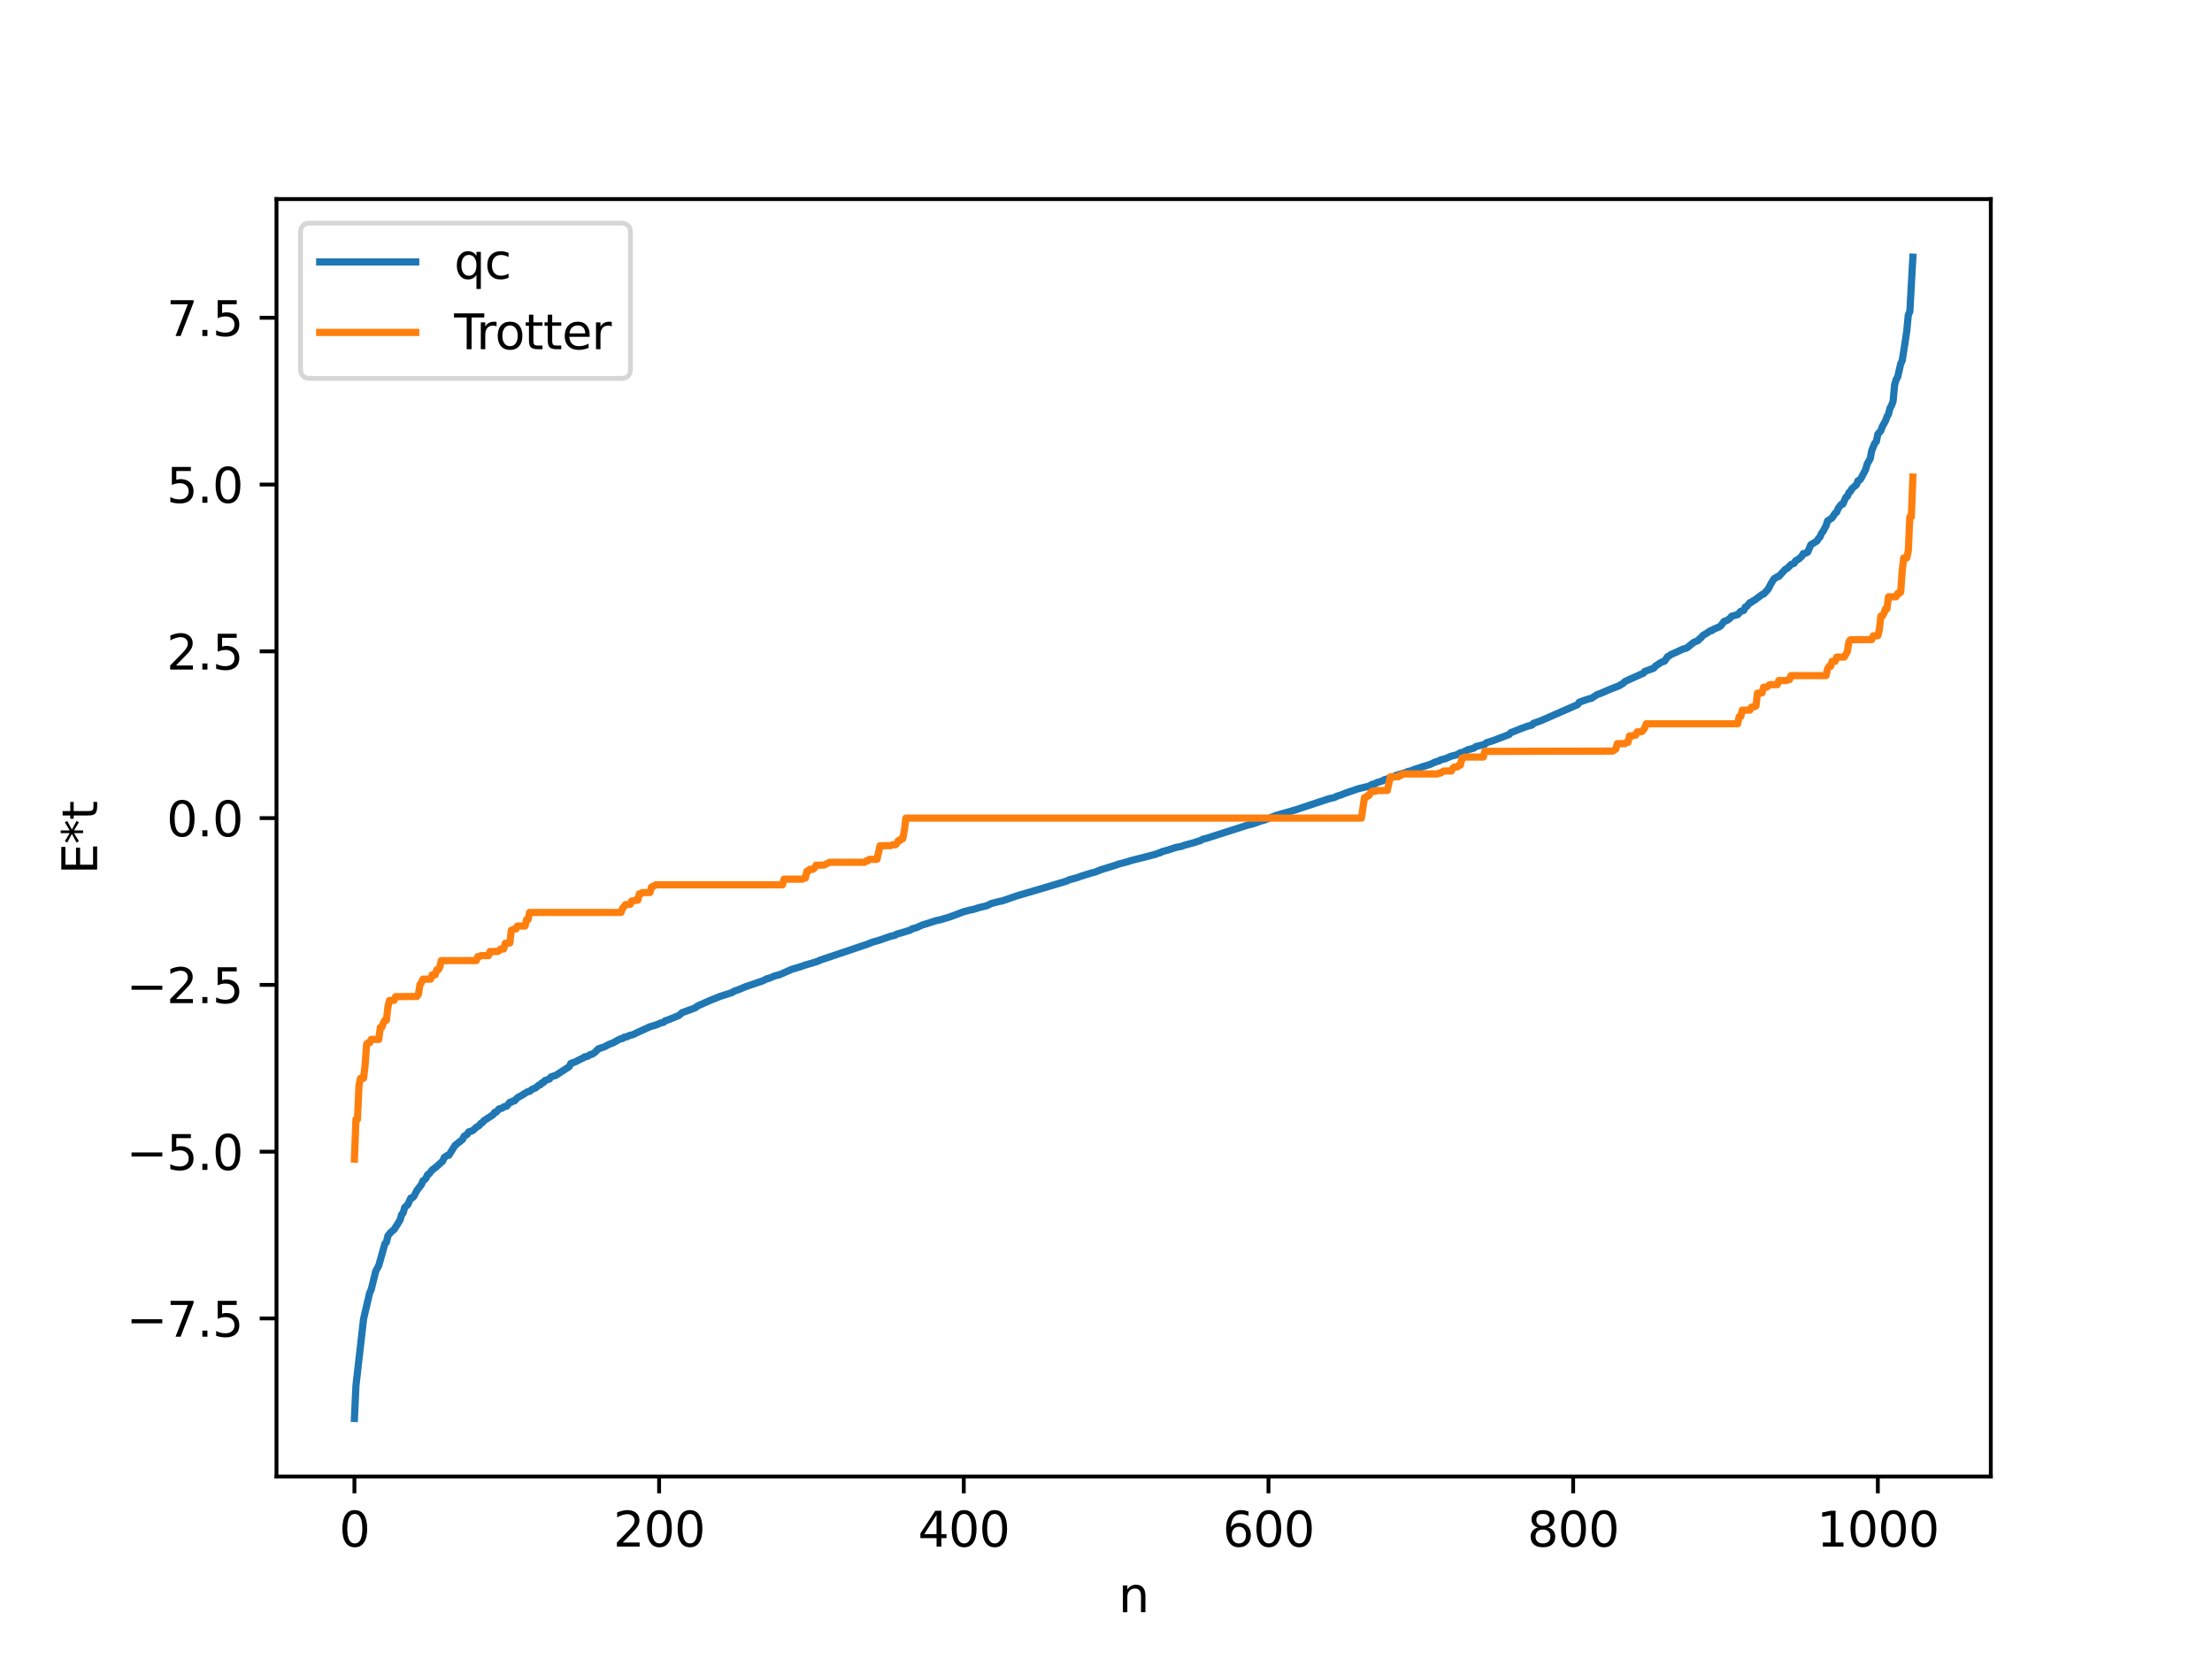 <?xml version="1.0" encoding="utf-8" standalone="no"?>
<!DOCTYPE svg PUBLIC "-//W3C//DTD SVG 1.1//EN"
  "http://www.w3.org/Graphics/SVG/1.1/DTD/svg11.dtd">
<svg xmlns:xlink="http://www.w3.org/1999/xlink" width="460.8pt" height="345.6pt" viewBox="0 0 460.8 345.6" xmlns="http://www.w3.org/2000/svg" version="1.1">
 <defs>
  <style type="text/css">*{stroke-linejoin: round; stroke-linecap: butt}</style>
 </defs>
 <g id="figure_1">
  <g id="patch_1">
   <path d="M 0 345.6 
L 460.8 345.6 
L 460.8 0 
L 0 0 
z
" style="fill: #ffffff"/>
  </g>
  <g id="axes_1">
   <g id="patch_2">
    <path d="M 57.6 307.584 
L 414.72 307.584 
L 414.72 41.472 
L 57.6 41.472 
z
" style="fill: #ffffff"/>
   </g>
   <g id="matplotlib.axis_1">
    <g id="xtick_1">
     <g id="line2d_1">
      <defs>
       <path id="m387d4e10cf" d="M 0 0 
L 0 3.5 
" style="stroke: #000000; stroke-width: 0.8"/>
      </defs>
      <g>
       <use xlink:href="#m387d4e10cf" x="73.833" y="307.584" style="stroke: #000000; stroke-width: 0.8"/>
      </g>
     </g>
     <g id="text_1">
      <!-- 0 -->
      <g transform="translate(70.651 322.182) scale(0.1 -0.1)">
       <defs>
        <path id="DejaVuSans-30" d="M 2034 4250 
Q 1547 4250 1301 3770 
Q 1056 3291 1056 2328 
Q 1056 1369 1301 889 
Q 1547 409 2034 409 
Q 2525 409 2770 889 
Q 3016 1369 3016 2328 
Q 3016 3291 2770 3770 
Q 2525 4250 2034 4250 
z
M 2034 4750 
Q 2819 4750 3233 4129 
Q 3647 3509 3647 2328 
Q 3647 1150 3233 529 
Q 2819 -91 2034 -91 
Q 1250 -91 836 529 
Q 422 1150 422 2328 
Q 422 3509 836 4129 
Q 1250 4750 2034 4750 
z
" transform="scale(0.016)"/>
       </defs>
       <use xlink:href="#DejaVuSans-30"/>
      </g>
     </g>
    </g>
    <g id="xtick_2">
     <g id="line2d_2">
      <g>
       <use xlink:href="#m387d4e10cf" x="137.304" y="307.584" style="stroke: #000000; stroke-width: 0.8"/>
      </g>
     </g>
     <g id="text_2">
      <!-- 200 -->
      <g transform="translate(127.76 322.182) scale(0.1 -0.1)">
       <defs>
        <path id="DejaVuSans-32" d="M 1228 531 
L 3431 531 
L 3431 0 
L 469 0 
L 469 531 
Q 828 903 1448 1529 
Q 2069 2156 2228 2338 
Q 2531 2678 2651 2914 
Q 2772 3150 2772 3378 
Q 2772 3750 2511 3984 
Q 2250 4219 1831 4219 
Q 1534 4219 1204 4116 
Q 875 4013 500 3803 
L 500 4441 
Q 881 4594 1212 4672 
Q 1544 4750 1819 4750 
Q 2544 4750 2975 4387 
Q 3406 4025 3406 3419 
Q 3406 3131 3298 2873 
Q 3191 2616 2906 2266 
Q 2828 2175 2409 1742 
Q 1991 1309 1228 531 
z
" transform="scale(0.016)"/>
       </defs>
       <use xlink:href="#DejaVuSans-32"/>
       <use xlink:href="#DejaVuSans-30" x="63.623"/>
       <use xlink:href="#DejaVuSans-30" x="127.246"/>
      </g>
     </g>
    </g>
    <g id="xtick_3">
     <g id="line2d_3">
      <g>
       <use xlink:href="#m387d4e10cf" x="200.775" y="307.584" style="stroke: #000000; stroke-width: 0.8"/>
      </g>
     </g>
     <g id="text_3">
      <!-- 400 -->
      <g transform="translate(191.231 322.182) scale(0.1 -0.1)">
       <defs>
        <path id="DejaVuSans-34" d="M 2419 4116 
L 825 1625 
L 2419 1625 
L 2419 4116 
z
M 2253 4666 
L 3047 4666 
L 3047 1625 
L 3713 1625 
L 3713 1100 
L 3047 1100 
L 3047 0 
L 2419 0 
L 2419 1100 
L 313 1100 
L 313 1709 
L 2253 4666 
z
" transform="scale(0.016)"/>
       </defs>
       <use xlink:href="#DejaVuSans-34"/>
       <use xlink:href="#DejaVuSans-30" x="63.623"/>
       <use xlink:href="#DejaVuSans-30" x="127.246"/>
      </g>
     </g>
    </g>
    <g id="xtick_4">
     <g id="line2d_4">
      <g>
       <use xlink:href="#m387d4e10cf" x="264.246" y="307.584" style="stroke: #000000; stroke-width: 0.8"/>
      </g>
     </g>
     <g id="text_4">
      <!-- 600 -->
      <g transform="translate(254.702 322.182) scale(0.1 -0.1)">
       <defs>
        <path id="DejaVuSans-36" d="M 2113 2584 
Q 1688 2584 1439 2293 
Q 1191 2003 1191 1497 
Q 1191 994 1439 701 
Q 1688 409 2113 409 
Q 2538 409 2786 701 
Q 3034 994 3034 1497 
Q 3034 2003 2786 2293 
Q 2538 2584 2113 2584 
z
M 3366 4563 
L 3366 3988 
Q 3128 4100 2886 4159 
Q 2644 4219 2406 4219 
Q 1781 4219 1451 3797 
Q 1122 3375 1075 2522 
Q 1259 2794 1537 2939 
Q 1816 3084 2150 3084 
Q 2853 3084 3261 2657 
Q 3669 2231 3669 1497 
Q 3669 778 3244 343 
Q 2819 -91 2113 -91 
Q 1303 -91 875 529 
Q 447 1150 447 2328 
Q 447 3434 972 4092 
Q 1497 4750 2381 4750 
Q 2619 4750 2861 4703 
Q 3103 4656 3366 4563 
z
" transform="scale(0.016)"/>
       </defs>
       <use xlink:href="#DejaVuSans-36"/>
       <use xlink:href="#DejaVuSans-30" x="63.623"/>
       <use xlink:href="#DejaVuSans-30" x="127.246"/>
      </g>
     </g>
    </g>
    <g id="xtick_5">
     <g id="line2d_5">
      <g>
       <use xlink:href="#m387d4e10cf" x="327.717" y="307.584" style="stroke: #000000; stroke-width: 0.8"/>
      </g>
     </g>
     <g id="text_5">
      <!-- 800 -->
      <g transform="translate(318.173 322.182) scale(0.1 -0.1)">
       <defs>
        <path id="DejaVuSans-38" d="M 2034 2216 
Q 1584 2216 1326 1975 
Q 1069 1734 1069 1313 
Q 1069 891 1326 650 
Q 1584 409 2034 409 
Q 2484 409 2743 651 
Q 3003 894 3003 1313 
Q 3003 1734 2745 1975 
Q 2488 2216 2034 2216 
z
M 1403 2484 
Q 997 2584 770 2862 
Q 544 3141 544 3541 
Q 544 4100 942 4425 
Q 1341 4750 2034 4750 
Q 2731 4750 3128 4425 
Q 3525 4100 3525 3541 
Q 3525 3141 3298 2862 
Q 3072 2584 2669 2484 
Q 3125 2378 3379 2068 
Q 3634 1759 3634 1313 
Q 3634 634 3220 271 
Q 2806 -91 2034 -91 
Q 1263 -91 848 271 
Q 434 634 434 1313 
Q 434 1759 690 2068 
Q 947 2378 1403 2484 
z
M 1172 3481 
Q 1172 3119 1398 2916 
Q 1625 2713 2034 2713 
Q 2441 2713 2670 2916 
Q 2900 3119 2900 3481 
Q 2900 3844 2670 4047 
Q 2441 4250 2034 4250 
Q 1625 4250 1398 4047 
Q 1172 3844 1172 3481 
z
" transform="scale(0.016)"/>
       </defs>
       <use xlink:href="#DejaVuSans-38"/>
       <use xlink:href="#DejaVuSans-30" x="63.623"/>
       <use xlink:href="#DejaVuSans-30" x="127.246"/>
      </g>
     </g>
    </g>
    <g id="xtick_6">
     <g id="line2d_6">
      <g>
       <use xlink:href="#m387d4e10cf" x="391.188" y="307.584" style="stroke: #000000; stroke-width: 0.8"/>
      </g>
     </g>
     <g id="text_6">
      <!-- 1000 -->
      <g transform="translate(378.463 322.182) scale(0.1 -0.1)">
       <defs>
        <path id="DejaVuSans-31" d="M 794 531 
L 1825 531 
L 1825 4091 
L 703 3866 
L 703 4441 
L 1819 4666 
L 2450 4666 
L 2450 531 
L 3481 531 
L 3481 0 
L 794 0 
L 794 531 
z
" transform="scale(0.016)"/>
       </defs>
       <use xlink:href="#DejaVuSans-31"/>
       <use xlink:href="#DejaVuSans-30" x="63.623"/>
       <use xlink:href="#DejaVuSans-30" x="127.246"/>
       <use xlink:href="#DejaVuSans-30" x="190.869"/>
      </g>
     </g>
    </g>
    <g id="text_7">
     <!-- n -->
     <g transform="translate(232.991 335.861) scale(0.1 -0.1)">
      <defs>
       <path id="DejaVuSans-6e" d="M 3513 2113 
L 3513 0 
L 2938 0 
L 2938 2094 
Q 2938 2591 2744 2837 
Q 2550 3084 2163 3084 
Q 1697 3084 1428 2787 
Q 1159 2491 1159 1978 
L 1159 0 
L 581 0 
L 581 3500 
L 1159 3500 
L 1159 2956 
Q 1366 3272 1645 3428 
Q 1925 3584 2291 3584 
Q 2894 3584 3203 3211 
Q 3513 2838 3513 2113 
z
" transform="scale(0.016)"/>
      </defs>
      <use xlink:href="#DejaVuSans-6e"/>
     </g>
    </g>
   </g>
   <g id="matplotlib.axis_2">
    <g id="ytick_1">
     <g id="line2d_7">
      <defs>
       <path id="mfaeb892b48" d="M 0 0 
L -3.5 0 
" style="stroke: #000000; stroke-width: 0.8"/>
      </defs>
      <g>
       <use xlink:href="#mfaeb892b48" x="57.6" y="274.657" style="stroke: #000000; stroke-width: 0.8"/>
      </g>
     </g>
     <g id="text_8">
      <!-- −7.5 -->
      <g transform="translate(26.317 278.456) scale(0.1 -0.1)">
       <defs>
        <path id="DejaVuSans-2212" d="M 678 2272 
L 4684 2272 
L 4684 1741 
L 678 1741 
L 678 2272 
z
" transform="scale(0.016)"/>
        <path id="DejaVuSans-37" d="M 525 4666 
L 3525 4666 
L 3525 4397 
L 1831 0 
L 1172 0 
L 2766 4134 
L 525 4134 
L 525 4666 
z
" transform="scale(0.016)"/>
        <path id="DejaVuSans-2e" d="M 684 794 
L 1344 794 
L 1344 0 
L 684 0 
L 684 794 
z
" transform="scale(0.016)"/>
        <path id="DejaVuSans-35" d="M 691 4666 
L 3169 4666 
L 3169 4134 
L 1269 4134 
L 1269 2991 
Q 1406 3038 1543 3061 
Q 1681 3084 1819 3084 
Q 2600 3084 3056 2656 
Q 3513 2228 3513 1497 
Q 3513 744 3044 326 
Q 2575 -91 1722 -91 
Q 1428 -91 1123 -41 
Q 819 9 494 109 
L 494 744 
Q 775 591 1075 516 
Q 1375 441 1709 441 
Q 2250 441 2565 725 
Q 2881 1009 2881 1497 
Q 2881 1984 2565 2268 
Q 2250 2553 1709 2553 
Q 1456 2553 1204 2497 
Q 953 2441 691 2322 
L 691 4666 
z
" transform="scale(0.016)"/>
       </defs>
       <use xlink:href="#DejaVuSans-2212"/>
       <use xlink:href="#DejaVuSans-37" x="83.789"/>
       <use xlink:href="#DejaVuSans-2e" x="147.412"/>
       <use xlink:href="#DejaVuSans-35" x="179.199"/>
      </g>
     </g>
    </g>
    <g id="ytick_2">
     <g id="line2d_8">
      <g>
       <use xlink:href="#mfaeb892b48" x="57.6" y="239.914" style="stroke: #000000; stroke-width: 0.8"/>
      </g>
     </g>
     <g id="text_9">
      <!-- −5.0 -->
      <g transform="translate(26.317 243.713) scale(0.1 -0.1)">
       <use xlink:href="#DejaVuSans-2212"/>
       <use xlink:href="#DejaVuSans-35" x="83.789"/>
       <use xlink:href="#DejaVuSans-2e" x="147.412"/>
       <use xlink:href="#DejaVuSans-30" x="179.199"/>
      </g>
     </g>
    </g>
    <g id="ytick_3">
     <g id="line2d_9">
      <g>
       <use xlink:href="#mfaeb892b48" x="57.6" y="205.17" style="stroke: #000000; stroke-width: 0.8"/>
      </g>
     </g>
     <g id="text_10">
      <!-- −2.5 -->
      <g transform="translate(26.317 208.97) scale(0.1 -0.1)">
       <use xlink:href="#DejaVuSans-2212"/>
       <use xlink:href="#DejaVuSans-32" x="83.789"/>
       <use xlink:href="#DejaVuSans-2e" x="147.412"/>
       <use xlink:href="#DejaVuSans-35" x="179.199"/>
      </g>
     </g>
    </g>
    <g id="ytick_4">
     <g id="line2d_10">
      <g>
       <use xlink:href="#mfaeb892b48" x="57.6" y="170.427" style="stroke: #000000; stroke-width: 0.8"/>
      </g>
     </g>
     <g id="text_11">
      <!-- 0.0 -->
      <g transform="translate(34.697 174.226) scale(0.1 -0.1)">
       <use xlink:href="#DejaVuSans-30"/>
       <use xlink:href="#DejaVuSans-2e" x="63.623"/>
       <use xlink:href="#DejaVuSans-30" x="95.41"/>
      </g>
     </g>
    </g>
    <g id="ytick_5">
     <g id="line2d_11">
      <g>
       <use xlink:href="#mfaeb892b48" x="57.6" y="135.683" style="stroke: #000000; stroke-width: 0.8"/>
      </g>
     </g>
     <g id="text_12">
      <!-- 2.5 -->
      <g transform="translate(34.697 139.483) scale(0.1 -0.1)">
       <use xlink:href="#DejaVuSans-32"/>
       <use xlink:href="#DejaVuSans-2e" x="63.623"/>
       <use xlink:href="#DejaVuSans-35" x="95.41"/>
      </g>
     </g>
    </g>
    <g id="ytick_6">
     <g id="line2d_12">
      <g>
       <use xlink:href="#mfaeb892b48" x="57.6" y="100.94" style="stroke: #000000; stroke-width: 0.8"/>
      </g>
     </g>
     <g id="text_13">
      <!-- 5.0 -->
      <g transform="translate(34.697 104.739) scale(0.1 -0.1)">
       <use xlink:href="#DejaVuSans-35"/>
       <use xlink:href="#DejaVuSans-2e" x="63.623"/>
       <use xlink:href="#DejaVuSans-30" x="95.41"/>
      </g>
     </g>
    </g>
    <g id="ytick_7">
     <g id="line2d_13">
      <g>
       <use xlink:href="#mfaeb892b48" x="57.6" y="66.196" style="stroke: #000000; stroke-width: 0.8"/>
      </g>
     </g>
     <g id="text_14">
      <!-- 7.5 -->
      <g transform="translate(34.697 69.996) scale(0.1 -0.1)">
       <use xlink:href="#DejaVuSans-37"/>
       <use xlink:href="#DejaVuSans-2e" x="63.623"/>
       <use xlink:href="#DejaVuSans-35" x="95.41"/>
      </g>
     </g>
    </g>
    <g id="text_15">
     <!-- E*t -->
     <g transform="translate(20.238 182.148) rotate(-90) scale(0.1 -0.1)">
      <defs>
       <path id="DejaVuSans-45" d="M 628 4666 
L 3578 4666 
L 3578 4134 
L 1259 4134 
L 1259 2753 
L 3481 2753 
L 3481 2222 
L 1259 2222 
L 1259 531 
L 3634 531 
L 3634 0 
L 628 0 
L 628 4666 
z
" transform="scale(0.016)"/>
       <path id="DejaVuSans-2a" d="M 3009 3897 
L 1888 3291 
L 3009 2681 
L 2828 2375 
L 1778 3009 
L 1778 1831 
L 1422 1831 
L 1422 3009 
L 372 2375 
L 191 2681 
L 1313 3291 
L 191 3897 
L 372 4206 
L 1422 3572 
L 1422 4750 
L 1778 4750 
L 1778 3572 
L 2828 4206 
L 3009 3897 
z
" transform="scale(0.016)"/>
       <path id="DejaVuSans-74" d="M 1172 4494 
L 1172 3500 
L 2356 3500 
L 2356 3053 
L 1172 3053 
L 1172 1153 
Q 1172 725 1289 603 
Q 1406 481 1766 481 
L 2356 481 
L 2356 0 
L 1766 0 
Q 1100 0 847 248 
Q 594 497 594 1153 
L 594 3053 
L 172 3053 
L 172 3500 
L 594 3500 
L 594 4494 
L 1172 4494 
z
" transform="scale(0.016)"/>
      </defs>
      <use xlink:href="#DejaVuSans-45"/>
      <use xlink:href="#DejaVuSans-2a" x="63.184"/>
      <use xlink:href="#DejaVuSans-74" x="113.184"/>
     </g>
    </g>
   </g>
   <g id="line2d_14">
    <path d="M 73.833 295.488 
L 74.15 288.662 
L 75.737 274.772 
L 77.006 269.34 
L 77.324 268.655 
L 78.276 264.81 
L 78.91 263.628 
L 80.18 259.08 
L 80.497 258.786 
L 80.815 257.428 
L 81.449 256.659 
L 82.084 256.145 
L 82.719 255.158 
L 83.353 254.107 
L 83.671 253.016 
L 83.988 252.668 
L 84.305 251.513 
L 84.94 250.964 
L 85.575 249.569 
L 85.892 249.533 
L 86.21 249.237 
L 86.844 247.997 
L 87.796 246.758 
L 88.114 245.97 
L 88.431 245.783 
L 88.748 245.44 
L 89.066 244.72 
L 89.383 244.547 
L 90.018 243.736 
L 90.97 243.01 
L 92.239 241.855 
L 92.557 241.101 
L 93.191 240.694 
L 93.509 240.657 
L 94.778 238.626 
L 96.365 237.357 
L 96.682 236.695 
L 97.317 236.314 
L 97.634 235.789 
L 98.269 235.619 
L 98.586 235.435 
L 99.221 234.837 
L 99.856 234.447 
L 100.173 234.015 
L 100.491 233.862 
L 100.808 233.463 
L 102.712 232.226 
L 103.029 231.721 
L 103.347 231.707 
L 103.981 230.991 
L 104.616 230.852 
L 104.934 230.575 
L 105.568 230.431 
L 106.203 229.625 
L 106.52 229.604 
L 106.838 229.365 
L 107.155 229.352 
L 107.79 228.679 
L 108.742 228.151 
L 109.377 227.737 
L 110.011 227.385 
L 110.329 227.35 
L 110.963 226.853 
L 111.598 226.615 
L 112.233 226.061 
L 112.55 225.982 
L 112.867 225.592 
L 113.185 225.531 
L 113.502 225.101 
L 114.454 224.787 
L 114.772 224.344 
L 115.406 224.116 
L 115.724 224.059 
L 118.58 222.199 
L 118.897 221.541 
L 119.849 221.2 
L 121.119 220.549 
L 121.436 220.447 
L 121.753 220.178 
L 122.388 220.051 
L 123.023 219.659 
L 123.34 219.617 
L 123.975 219.197 
L 124.61 218.513 
L 125.879 218.088 
L 126.831 217.579 
L 127.783 217.212 
L 128.735 216.665 
L 129.37 216.373 
L 129.687 216.35 
L 130.005 216.068 
L 130.639 215.981 
L 130.957 215.761 
L 131.909 215.513 
L 132.543 215.205 
L 135.4 213.888 
L 136.352 213.617 
L 136.986 213.396 
L 137.621 213.11 
L 138.256 212.955 
L 138.573 212.643 
L 139.208 212.451 
L 141.429 211.542 
L 142.064 210.97 
L 144.92 209.918 
L 145.238 209.6 
L 147.777 208.475 
L 149.998 207.567 
L 152.537 206.76 
L 152.854 206.51 
L 153.806 206.184 
L 155.393 205.522 
L 158.884 204.333 
L 159.836 203.852 
L 160.153 203.821 
L 161.423 203.288 
L 162.375 203.056 
L 164.914 201.939 
L 167.135 201.265 
L 167.77 201.023 
L 169.039 200.666 
L 170.309 200.276 
L 170.943 199.966 
L 171.578 199.768 
L 180.781 196.66 
L 181.734 196.266 
L 183.003 195.92 
L 185.542 195.038 
L 186.494 194.821 
L 186.811 194.585 
L 187.763 194.331 
L 189.667 193.746 
L 189.985 193.494 
L 190.937 193.242 
L 191.572 192.937 
L 192.206 192.671 
L 192.841 192.489 
L 195.062 191.768 
L 195.697 191.656 
L 197.919 190.996 
L 199.823 190.286 
L 200.775 189.917 
L 201.41 189.76 
L 202.044 189.582 
L 202.679 189.469 
L 203.314 189.278 
L 203.948 189.077 
L 205.535 188.69 
L 206.487 188.23 
L 208.074 187.806 
L 208.709 187.692 
L 209.343 187.484 
L 211.882 186.606 
L 217.277 185.022 
L 217.912 184.828 
L 218.864 184.549 
L 222.355 183.499 
L 222.672 183.292 
L 224.259 182.873 
L 225.211 182.529 
L 227.433 181.831 
L 228.067 181.692 
L 229.337 181.184 
L 232.193 180.303 
L 233.145 179.958 
L 233.78 179.814 
L 234.732 179.558 
L 235.684 179.248 
L 237.588 178.774 
L 240.762 177.956 
L 241.396 177.694 
L 241.714 177.645 
L 242.031 177.427 
L 243.3 177.082 
L 244.887 176.555 
L 246.157 176.307 
L 246.791 176.062 
L 249.013 175.458 
L 249.648 175.22 
L 249.965 175.173 
L 250.6 174.796 
L 251.234 174.666 
L 259.803 171.922 
L 261.072 171.603 
L 262.659 171.031 
L 263.294 170.875 
L 265.833 169.866 
L 269.958 168.687 
L 271.228 168.257 
L 276.94 166.362 
L 277.892 166.162 
L 278.527 165.857 
L 279.479 165.56 
L 280.114 165.285 
L 282.97 164.305 
L 285.191 163.772 
L 285.826 163.398 
L 286.461 163.275 
L 286.778 163.054 
L 288.048 162.652 
L 288.365 162.435 
L 289.634 162.075 
L 290.904 161.498 
L 292.808 160.935 
L 293.443 160.665 
L 293.76 160.649 
L 294.712 160.251 
L 295.347 160.069 
L 296.299 159.735 
L 297.886 159.257 
L 298.838 158.802 
L 299.472 158.58 
L 299.79 158.52 
L 300.107 158.289 
L 301.059 158.06 
L 302.329 157.522 
L 303.281 157.298 
L 303.915 157.016 
L 304.233 156.798 
L 304.55 156.784 
L 305.82 156.169 
L 306.772 155.93 
L 307.089 155.817 
L 307.406 155.542 
L 309.31 155.056 
L 309.628 154.736 
L 311.215 154.225 
L 314.388 153.005 
L 314.705 152.638 
L 316.927 151.754 
L 318.196 151.288 
L 319.148 151.043 
L 319.466 150.673 
L 321.053 150.112 
L 328.669 146.775 
L 328.986 146.282 
L 330.256 145.831 
L 331.208 145.527 
L 331.525 145.476 
L 332.16 145.051 
L 332.795 144.649 
L 333.429 144.449 
L 335.016 143.759 
L 335.651 143.497 
L 337.238 142.883 
L 338.19 142.313 
L 338.507 141.963 
L 341.998 140.392 
L 342.315 140.274 
L 342.633 139.87 
L 344.537 139.175 
L 344.854 138.752 
L 346.124 137.947 
L 346.758 137.726 
L 347.393 136.775 
L 347.71 136.651 
L 348.028 136.384 
L 349.297 135.821 
L 350.567 135.224 
L 351.201 135.057 
L 351.519 134.891 
L 352.788 133.85 
L 353.74 133.428 
L 354.058 133.053 
L 354.375 132.852 
L 354.692 132.413 
L 355.644 131.843 
L 356.279 131.408 
L 356.596 131.383 
L 356.914 131.105 
L 358.183 130.575 
L 358.5 130.338 
L 359.135 129.459 
L 359.77 129.251 
L 360.405 128.789 
L 360.722 128.376 
L 361.991 128.038 
L 362.626 127.341 
L 363.261 127.156 
L 363.578 126.452 
L 363.896 126.328 
L 364.53 125.541 
L 364.848 125.48 
L 365.165 125.178 
L 365.482 125.051 
L 367.069 123.852 
L 367.386 123.759 
L 368.339 122.741 
L 368.973 121.511 
L 369.608 120.505 
L 369.925 120.389 
L 370.243 120.134 
L 370.56 120.079 
L 371.512 119.038 
L 371.829 118.69 
L 372.464 118.282 
L 373.099 117.597 
L 373.734 117.365 
L 374.051 116.833 
L 374.686 116.471 
L 375.32 115.909 
L 375.638 115.34 
L 376.272 115.19 
L 376.59 114.995 
L 377.224 113.475 
L 378.494 112.717 
L 378.811 112.184 
L 379.129 111.89 
L 379.446 111.109 
L 379.763 110.719 
L 380.398 109.527 
L 380.715 108.508 
L 381.667 107.877 
L 382.302 106.902 
L 382.62 106.685 
L 382.937 105.89 
L 383.572 105.074 
L 383.889 105.026 
L 384.524 103.603 
L 384.841 103.38 
L 385.158 102.625 
L 385.476 102.365 
L 385.793 101.802 
L 386.745 100.97 
L 387.062 100.135 
L 387.38 100.035 
L 387.697 99.642 
L 388.649 97.794 
L 388.967 96.667 
L 389.601 95.541 
L 389.919 93.85 
L 390.553 92.327 
L 390.871 92.01 
L 391.188 90.438 
L 391.823 89.714 
L 392.14 88.811 
L 392.775 87.705 
L 393.092 86.801 
L 393.41 86.28 
L 393.727 85.005 
L 394.044 84.482 
L 394.362 83.598 
L 394.679 80.204 
L 394.996 79.084 
L 395.314 78.559 
L 395.948 75.799 
L 396.266 75.11 
L 396.9 71.087 
L 397.218 68.924 
L 397.535 65.599 
L 397.853 64.906 
L 398.487 53.568 
L 398.487 53.568 
" clip-path="url(#p2ae2b65bc0)" style="fill: none; stroke: #1f77b4; stroke-width: 1.5; stroke-linecap: square"/>
   </g>
   <g id="line2d_15">
    <path d="M 73.833 241.476 
L 74.15 233.185 
L 74.467 233.185 
L 74.785 226.098 
L 75.102 224.626 
L 75.737 224.626 
L 76.054 221.975 
L 76.372 217.498 
L 76.689 217.224 
L 77.006 217.224 
L 77.324 216.531 
L 78.91 216.531 
L 79.228 214.006 
L 79.545 214.006 
L 79.862 213.092 
L 80.18 212.527 
L 80.497 212.527 
L 80.815 209.734 
L 81.132 208.42 
L 82.084 208.397 
L 82.401 207.62 
L 86.844 207.575 
L 87.162 207.149 
L 87.479 205.126 
L 87.796 204.679 
L 88.114 203.978 
L 89.7 203.978 
L 90.018 203.083 
L 90.653 203.083 
L 90.97 202.043 
L 91.287 202.043 
L 91.605 201.502 
L 91.922 200.109 
L 99.221 200.109 
L 99.539 199.278 
L 99.856 199.278 
L 100.173 199.082 
L 101.76 199.082 
L 102.077 198.222 
L 103.664 198.222 
L 103.981 198.028 
L 104.299 197.692 
L 104.934 197.692 
L 105.251 196.512 
L 106.203 196.453 
L 106.52 193.79 
L 107.155 193.526 
L 107.472 193.526 
L 107.79 192.913 
L 109.377 192.913 
L 109.694 191.567 
L 110.011 191.567 
L 110.329 190.081 
L 129.37 190.081 
L 129.687 189.236 
L 130.322 188.441 
L 131.274 188.391 
L 131.591 187.699 
L 131.909 187.699 
L 132.226 187.542 
L 132.861 187.542 
L 133.178 186.211 
L 133.496 186.211 
L 133.813 185.933 
L 135.4 185.933 
L 135.717 184.798 
L 136.669 184.324 
L 163.01 184.324 
L 163.327 183.147 
L 167.135 183.147 
L 167.453 182.931 
L 167.77 182.931 
L 168.087 181.474 
L 168.405 181.474 
L 168.722 181.085 
L 169.357 181.085 
L 169.674 180.834 
L 169.991 180.233 
L 171.578 180.233 
L 172.848 179.629 
L 180.147 179.629 
L 180.464 179.319 
L 180.781 179.319 
L 181.099 179.016 
L 182.686 179.016 
L 183.32 176.183 
L 185.542 176.158 
L 185.859 175.993 
L 186.494 175.993 
L 186.811 175.745 
L 187.129 175.122 
L 187.446 175.122 
L 187.763 174.7 
L 188.081 174.7 
L 188.398 172.939 
L 188.715 170.427 
L 283.605 170.427 
L 284.239 166.154 
L 284.557 166.154 
L 284.874 165.732 
L 285.191 165.732 
L 285.509 165.109 
L 285.826 164.86 
L 286.461 164.86 
L 286.778 164.696 
L 289 164.67 
L 289.634 161.838 
L 291.221 161.838 
L 291.539 161.534 
L 291.856 161.534 
L 292.173 161.225 
L 299.472 161.225 
L 299.79 161.045 
L 300.107 161.045 
L 300.742 160.621 
L 302.329 160.621 
L 302.646 160.02 
L 302.963 159.769 
L 303.598 159.769 
L 303.915 159.38 
L 304.233 159.38 
L 304.55 157.922 
L 304.867 157.922 
L 305.185 157.707 
L 308.993 157.707 
L 309.31 156.529 
L 335.968 156.465 
L 336.603 156.056 
L 336.92 154.921 
L 338.507 154.921 
L 338.824 154.643 
L 339.142 154.643 
L 339.459 153.312 
L 340.094 153.312 
L 340.411 153.154 
L 340.729 153.154 
L 341.046 152.463 
L 341.998 152.412 
L 342.315 152.105 
L 342.633 151.618 
L 342.95 150.773 
L 361.991 150.773 
L 362.309 149.286 
L 362.626 149.286 
L 362.943 147.94 
L 364.53 147.94 
L 364.848 147.327 
L 365.482 147.221 
L 365.8 147.064 
L 366.117 144.401 
L 367.069 144.342 
L 367.386 143.162 
L 368.021 143.162 
L 368.656 142.632 
L 370.243 142.632 
L 370.56 141.772 
L 372.147 141.772 
L 372.464 141.575 
L 372.781 141.575 
L 373.099 140.745 
L 380.398 140.745 
L 380.715 139.352 
L 381.033 138.81 
L 381.35 138.81 
L 381.667 137.771 
L 382.302 137.771 
L 382.62 136.876 
L 384.206 136.876 
L 384.841 135.728 
L 385.158 133.704 
L 385.476 133.278 
L 389.919 133.234 
L 390.236 132.456 
L 391.188 132.434 
L 391.505 131.119 
L 391.823 128.327 
L 392.14 128.327 
L 392.458 127.762 
L 392.775 126.848 
L 393.092 126.848 
L 393.41 124.322 
L 394.996 124.322 
L 395.314 123.63 
L 395.631 123.63 
L 395.948 123.355 
L 396.266 118.879 
L 396.583 116.227 
L 397.218 116.227 
L 397.535 114.755 
L 397.853 107.668 
L 398.17 107.668 
L 398.487 99.378 
L 398.487 99.378 
" clip-path="url(#p2ae2b65bc0)" style="fill: none; stroke: #ff7f0e; stroke-width: 1.5; stroke-linecap: square"/>
   </g>
   <g id="patch_3">
    <path d="M 57.6 307.584 
L 57.6 41.472 
" style="fill: none; stroke: #000000; stroke-width: 0.8; stroke-linejoin: miter; stroke-linecap: square"/>
   </g>
   <g id="patch_4">
    <path d="M 414.72 307.584 
L 414.72 41.472 
" style="fill: none; stroke: #000000; stroke-width: 0.8; stroke-linejoin: miter; stroke-linecap: square"/>
   </g>
   <g id="patch_5">
    <path d="M 57.6 307.584 
L 414.72 307.584 
" style="fill: none; stroke: #000000; stroke-width: 0.8; stroke-linejoin: miter; stroke-linecap: square"/>
   </g>
   <g id="patch_6">
    <path d="M 57.6 41.472 
L 414.72 41.472 
" style="fill: none; stroke: #000000; stroke-width: 0.8; stroke-linejoin: miter; stroke-linecap: square"/>
   </g>
   <g id="legend_1">
    <g id="patch_7">
     <path d="M 64.6 78.828 
L 129.342 78.828 
Q 131.342 78.828 131.342 76.828 
L 131.342 48.472 
Q 131.342 46.472 129.342 46.472 
L 64.6 46.472 
Q 62.6 46.472 62.6 48.472 
L 62.6 76.828 
Q 62.6 78.828 64.6 78.828 
z
" style="fill: #ffffff; opacity: 0.8; stroke: #cccccc; stroke-linejoin: miter"/>
    </g>
    <g id="line2d_16">
     <path d="M 66.6 54.57 
L 76.6 54.57 
L 86.6 54.57 
" style="fill: none; stroke: #1f77b4; stroke-width: 1.5; stroke-linecap: square"/>
    </g>
    <g id="text_16">
     <!-- qc -->
     <g transform="translate(94.6 58.07) scale(0.1 -0.1)">
      <defs>
       <path id="DejaVuSans-71" d="M 947 1747 
Q 947 1113 1208 752 
Q 1469 391 1925 391 
Q 2381 391 2643 752 
Q 2906 1113 2906 1747 
Q 2906 2381 2643 2742 
Q 2381 3103 1925 3103 
Q 1469 3103 1208 2742 
Q 947 2381 947 1747 
z
M 2906 525 
Q 2725 213 2448 61 
Q 2172 -91 1784 -91 
Q 1150 -91 751 415 
Q 353 922 353 1747 
Q 353 2572 751 3078 
Q 1150 3584 1784 3584 
Q 2172 3584 2448 3432 
Q 2725 3281 2906 2969 
L 2906 3500 
L 3481 3500 
L 3481 -1331 
L 2906 -1331 
L 2906 525 
z
" transform="scale(0.016)"/>
       <path id="DejaVuSans-63" d="M 3122 3366 
L 3122 2828 
Q 2878 2963 2633 3030 
Q 2388 3097 2138 3097 
Q 1578 3097 1268 2742 
Q 959 2388 959 1747 
Q 959 1106 1268 751 
Q 1578 397 2138 397 
Q 2388 397 2633 464 
Q 2878 531 3122 666 
L 3122 134 
Q 2881 22 2623 -34 
Q 2366 -91 2075 -91 
Q 1284 -91 818 406 
Q 353 903 353 1747 
Q 353 2603 823 3093 
Q 1294 3584 2113 3584 
Q 2378 3584 2631 3529 
Q 2884 3475 3122 3366 
z
" transform="scale(0.016)"/>
      </defs>
      <use xlink:href="#DejaVuSans-71"/>
      <use xlink:href="#DejaVuSans-63" x="63.477"/>
     </g>
    </g>
    <g id="line2d_17">
     <path d="M 66.6 69.249 
L 76.6 69.249 
L 86.6 69.249 
" style="fill: none; stroke: #ff7f0e; stroke-width: 1.5; stroke-linecap: square"/>
    </g>
    <g id="text_17">
     <!-- Trotter -->
     <g transform="translate(94.6 72.749) scale(0.1 -0.1)">
      <defs>
       <path id="DejaVuSans-54" d="M -19 4666 
L 3928 4666 
L 3928 4134 
L 2272 4134 
L 2272 0 
L 1638 0 
L 1638 4134 
L -19 4134 
L -19 4666 
z
" transform="scale(0.016)"/>
       <path id="DejaVuSans-72" d="M 2631 2963 
Q 2534 3019 2420 3045 
Q 2306 3072 2169 3072 
Q 1681 3072 1420 2755 
Q 1159 2438 1159 1844 
L 1159 0 
L 581 0 
L 581 3500 
L 1159 3500 
L 1159 2956 
Q 1341 3275 1631 3429 
Q 1922 3584 2338 3584 
Q 2397 3584 2469 3576 
Q 2541 3569 2628 3553 
L 2631 2963 
z
" transform="scale(0.016)"/>
       <path id="DejaVuSans-6f" d="M 1959 3097 
Q 1497 3097 1228 2736 
Q 959 2375 959 1747 
Q 959 1119 1226 758 
Q 1494 397 1959 397 
Q 2419 397 2687 759 
Q 2956 1122 2956 1747 
Q 2956 2369 2687 2733 
Q 2419 3097 1959 3097 
z
M 1959 3584 
Q 2709 3584 3137 3096 
Q 3566 2609 3566 1747 
Q 3566 888 3137 398 
Q 2709 -91 1959 -91 
Q 1206 -91 779 398 
Q 353 888 353 1747 
Q 353 2609 779 3096 
Q 1206 3584 1959 3584 
z
" transform="scale(0.016)"/>
       <path id="DejaVuSans-65" d="M 3597 1894 
L 3597 1613 
L 953 1613 
Q 991 1019 1311 708 
Q 1631 397 2203 397 
Q 2534 397 2845 478 
Q 3156 559 3463 722 
L 3463 178 
Q 3153 47 2828 -22 
Q 2503 -91 2169 -91 
Q 1331 -91 842 396 
Q 353 884 353 1716 
Q 353 2575 817 3079 
Q 1281 3584 2069 3584 
Q 2775 3584 3186 3129 
Q 3597 2675 3597 1894 
z
M 3022 2063 
Q 3016 2534 2758 2815 
Q 2500 3097 2075 3097 
Q 1594 3097 1305 2825 
Q 1016 2553 972 2059 
L 3022 2063 
z
" transform="scale(0.016)"/>
      </defs>
      <use xlink:href="#DejaVuSans-54"/>
      <use xlink:href="#DejaVuSans-72" x="46.334"/>
      <use xlink:href="#DejaVuSans-6f" x="85.197"/>
      <use xlink:href="#DejaVuSans-74" x="146.379"/>
      <use xlink:href="#DejaVuSans-74" x="185.588"/>
      <use xlink:href="#DejaVuSans-65" x="224.797"/>
      <use xlink:href="#DejaVuSans-72" x="286.32"/>
     </g>
    </g>
   </g>
  </g>
 </g>
 <defs>
  <clipPath id="p2ae2b65bc0">
   <rect x="57.6" y="41.472" width="357.12" height="266.112"/>
  </clipPath>
 </defs>
</svg>

